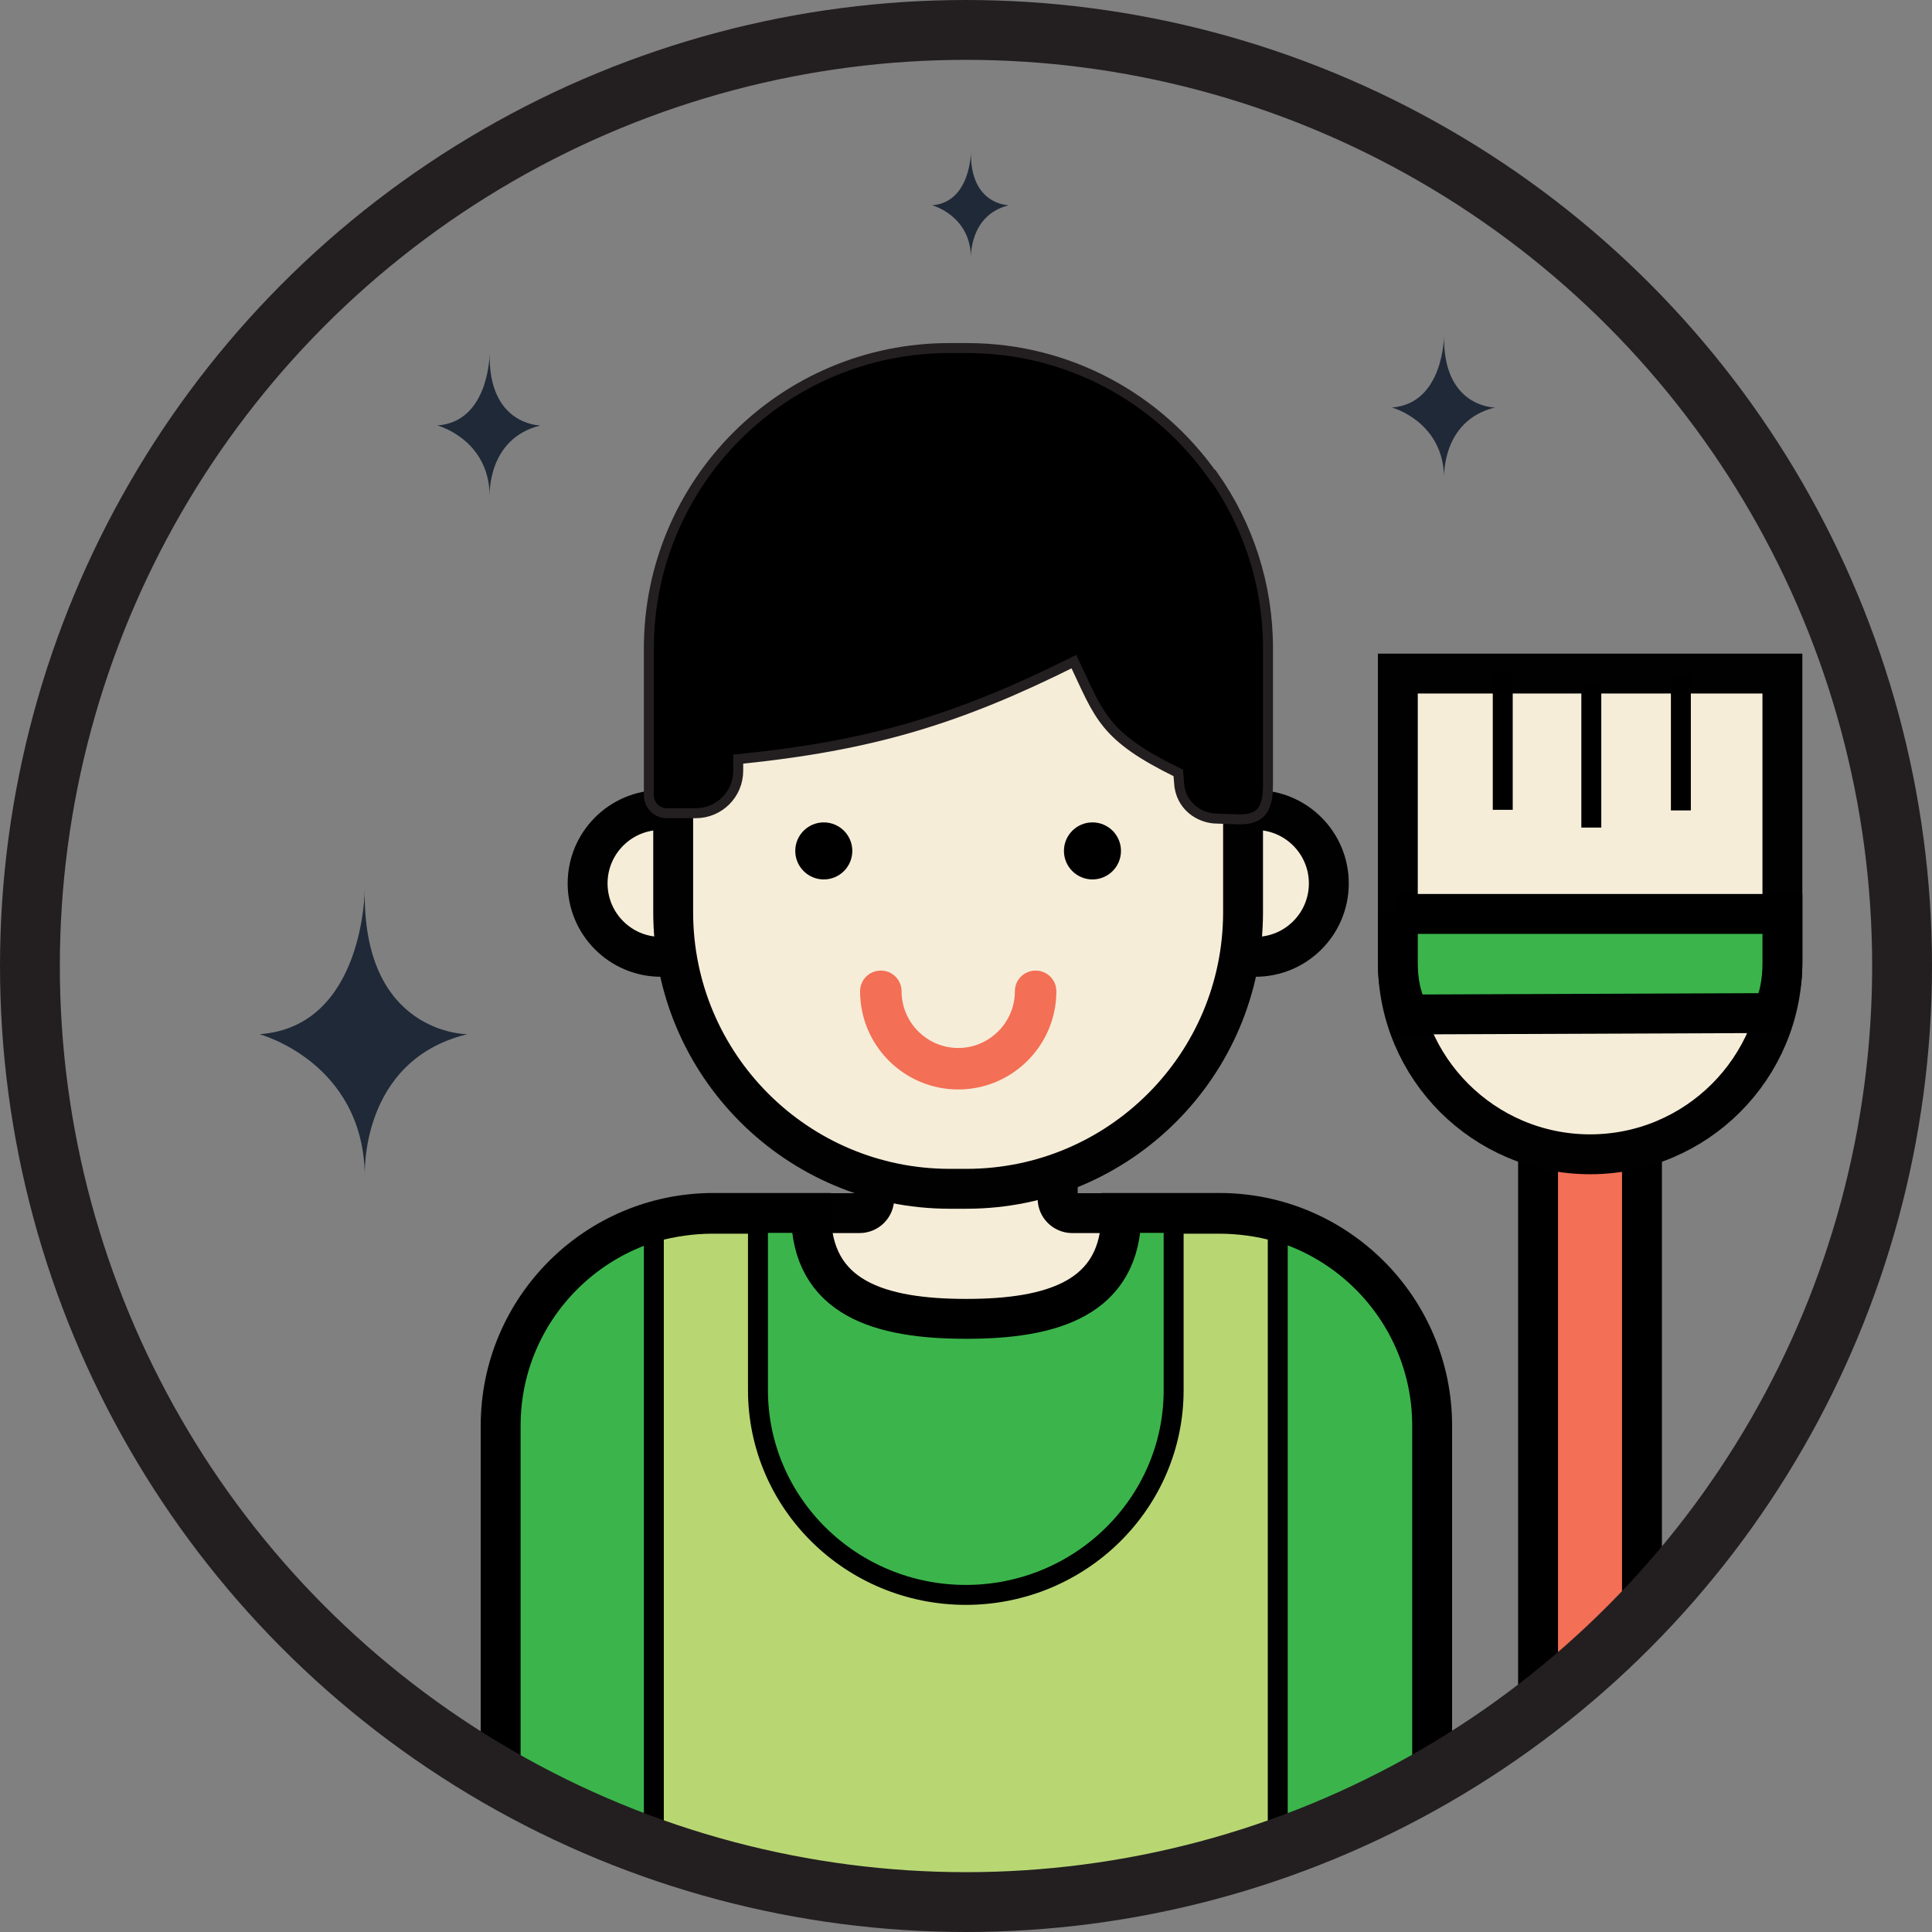 <?xml version="1.0" encoding="UTF-8"?>
<svg id="Layer_2" data-name="Layer 2" xmlns="http://www.w3.org/2000/svg" viewBox="0 0 96.86 96.86">
  <rect x="0" y="0" width="96.86" height="96.86" fill="#808080" stroke="none"/>
  <defs>
    <style>
      .cls-1, .cls-2, .cls-3, .cls-4, .cls-5, .cls-6, .cls-7, .cls-8 {
        stroke-miterlimit: 10;
      }

      .cls-1, .cls-2, .cls-4, .cls-7 {
        stroke: #000;
      }

      .cls-1, .cls-3 {
        fill: #f36f55;
      }

      .cls-1, .cls-5, .cls-7 {
        stroke-width: 2px;
      }

      .cls-9 {
        fill: #1f2937;
      }

      .cls-2, .cls-6 {
        fill: none;
      }

      .cls-3 {
        stroke: #f36f55;
      }

      .cls-3, .cls-8 {
        stroke-width: .5px;
      }

      .cls-4 {
        fill: #b8d773;
      }

      .cls-5 {
        fill: #f6edd9;
        stroke: #010101;
      }

      .cls-6 {
        stroke-width: 3px;
      }

      .cls-6, .cls-8 {
        stroke: #231f20;
      }

      .cls-7 {
        fill: #3bb54b;
      }
    </style>
  </defs>
  <g id="Layer_1-2" data-name="Layer 1">
    <path class="cls-5" d="M53.03,60.08v-5.1h-9.2v5.1c0,.41-.33.74-.74.74h-6.34v17.6h23.35v-17.6h-6.34c-.41,0-.74-.33-.74-.74Z"/>
    <circle class="cls-5" cx="33.14" cy="44.29" r="3.68"/>
    <circle class="cls-5" cx="62.94" cy="44.29" r="3.68"/>
    <path class="cls-5" d="M48.45,59.6h-.83c-7.66,0-13.87-6.21-13.87-13.87v-12.67c0-7.66,6.21-13.87,13.87-13.87h.83c7.66,0,13.87,6.21,13.87,13.87v12.67c0,7.66-6.21,13.87-13.87,13.87Z"/>
    <path class="cls-8" d="M60.82,23.87c-2.72-3.88-7.23-6.42-12.33-6.42h-.9c-8.32,0-15.06,6.74-15.06,15.06v1.16s0,6.2,0,6.2c0,.5.4.9.9.9h1.45c1.18,0,2.13-.95,2.13-2.13v-.58s0,0,0,0c6.71-.68,11.04-2,16.83-4.89,1.3,2.74,1.47,3.74,5.23,5.58l.06.69c.18,1.12,1.16,1.6,1.87,1.6l1.15.04c1.17,0,1.42-.62,1.42-1.8v-2.94s0-3.84,0-3.84c0-3.22-1.01-6.2-2.73-8.64Z"/>
    <circle cx="41.3" cy="42.66" r="1.43"/>
    <circle cx="54.77" cy="42.66" r="1.43"/>
    <path class="cls-7" d="M61.11,60.81h-4.89c0,4.3-3.48,5.31-7.78,5.31s-7.78-1.01-7.78-5.31h-4.89c-5.89,0-10.67,4.78-10.67,10.67v17.66c6.88,3.95,14.85,6.21,23.35,6.21s16.47-2.26,23.35-6.21v-17.66c0-5.89-4.78-10.67-10.67-10.67Z"/>
    <path class="cls-3" d="M48.04,54.37c-2.57,0-4.67-2.09-4.67-4.67,0-.44.35-.79.79-.79s.79.35.79.79c0,1.7,1.39,3.09,3.09,3.09s3.09-1.39,3.09-3.09c0-.44.35-.79.79-.79s.79.35.79.79c0,2.57-2.09,4.67-4.67,4.67Z"/>
    <path class="cls-1" d="M77.11,85.58c1.85-1.43,3.6-3,5.21-4.69v-27.24h-5.21v31.93Z"/>
    <path class="cls-5" d="M79.72,57.87h0c-5.32,0-9.64-4.32-9.64-9.64v-14.46h19.28v14.46c0,5.32-4.32,9.64-9.64,9.64Z"/>
    <path class="cls-4" d="M48.43,79.96c-5.76,0-10.43-4.6-10.43-10.27v-8.34h-2.25c-1.03,0-2.02.15-2.97.41v30.96c4.89,1.7,10.16,2.63,15.64,2.63s10.75-.93,15.64-2.63v-30.96c-.94-.27-1.94-.41-2.97-.41h-2.25v8.34c0,5.67-4.67,10.27-10.43,10.27Z"/>
    <path class="cls-7" d="M70.08,45.81v2.46c0,.88.14,1.79.62,2.59l18.14-.07c.38-.77.52-1.63.52-2.51v-2.46h-19.28Z"/>
    <circle class="cls-6" cx="48.43" cy="48.43" r="46.93"/>
    <path class="cls-9" d="M18.29,44.53s0,6.94-5.28,7.32c0,0,5.21,1.39,5.28,7.1,0,0-.28-5.79,5.14-7.1,0,0-5.31.02-5.14-7.32Z"/>
    <path class="cls-9" d="M72.4,16.79s0,3.45-2.62,3.64c0,0,2.59.69,2.62,3.53,0,0-.14-2.88,2.55-3.53,0,0-2.64.01-2.55-3.64Z"/>
    <path class="cls-9" d="M24.55,17.69s0,3.45-2.62,3.64c0,0,2.59.69,2.62,3.53,0,0-.14-2.88,2.55-3.53,0,0-2.64.01-2.55-3.64Z"/>
    <path class="cls-9" d="M48.68,7.58s0,2.57-1.95,2.71c0,0,1.93.51,1.95,2.63,0,0-.1-2.14,1.9-2.63,0,0-1.97,0-1.9-2.71Z"/>
    <line class="cls-2" x1="75.34" y1="33.74" x2="75.34" y2="40.6"/>
    <line class="cls-2" x1="84.27" y1="33.77" x2="84.27" y2="40.63"/>
    <line class="cls-2" x1="79.78" y1="34.3" x2="79.78" y2="41.49"/>
  </g>
</svg>